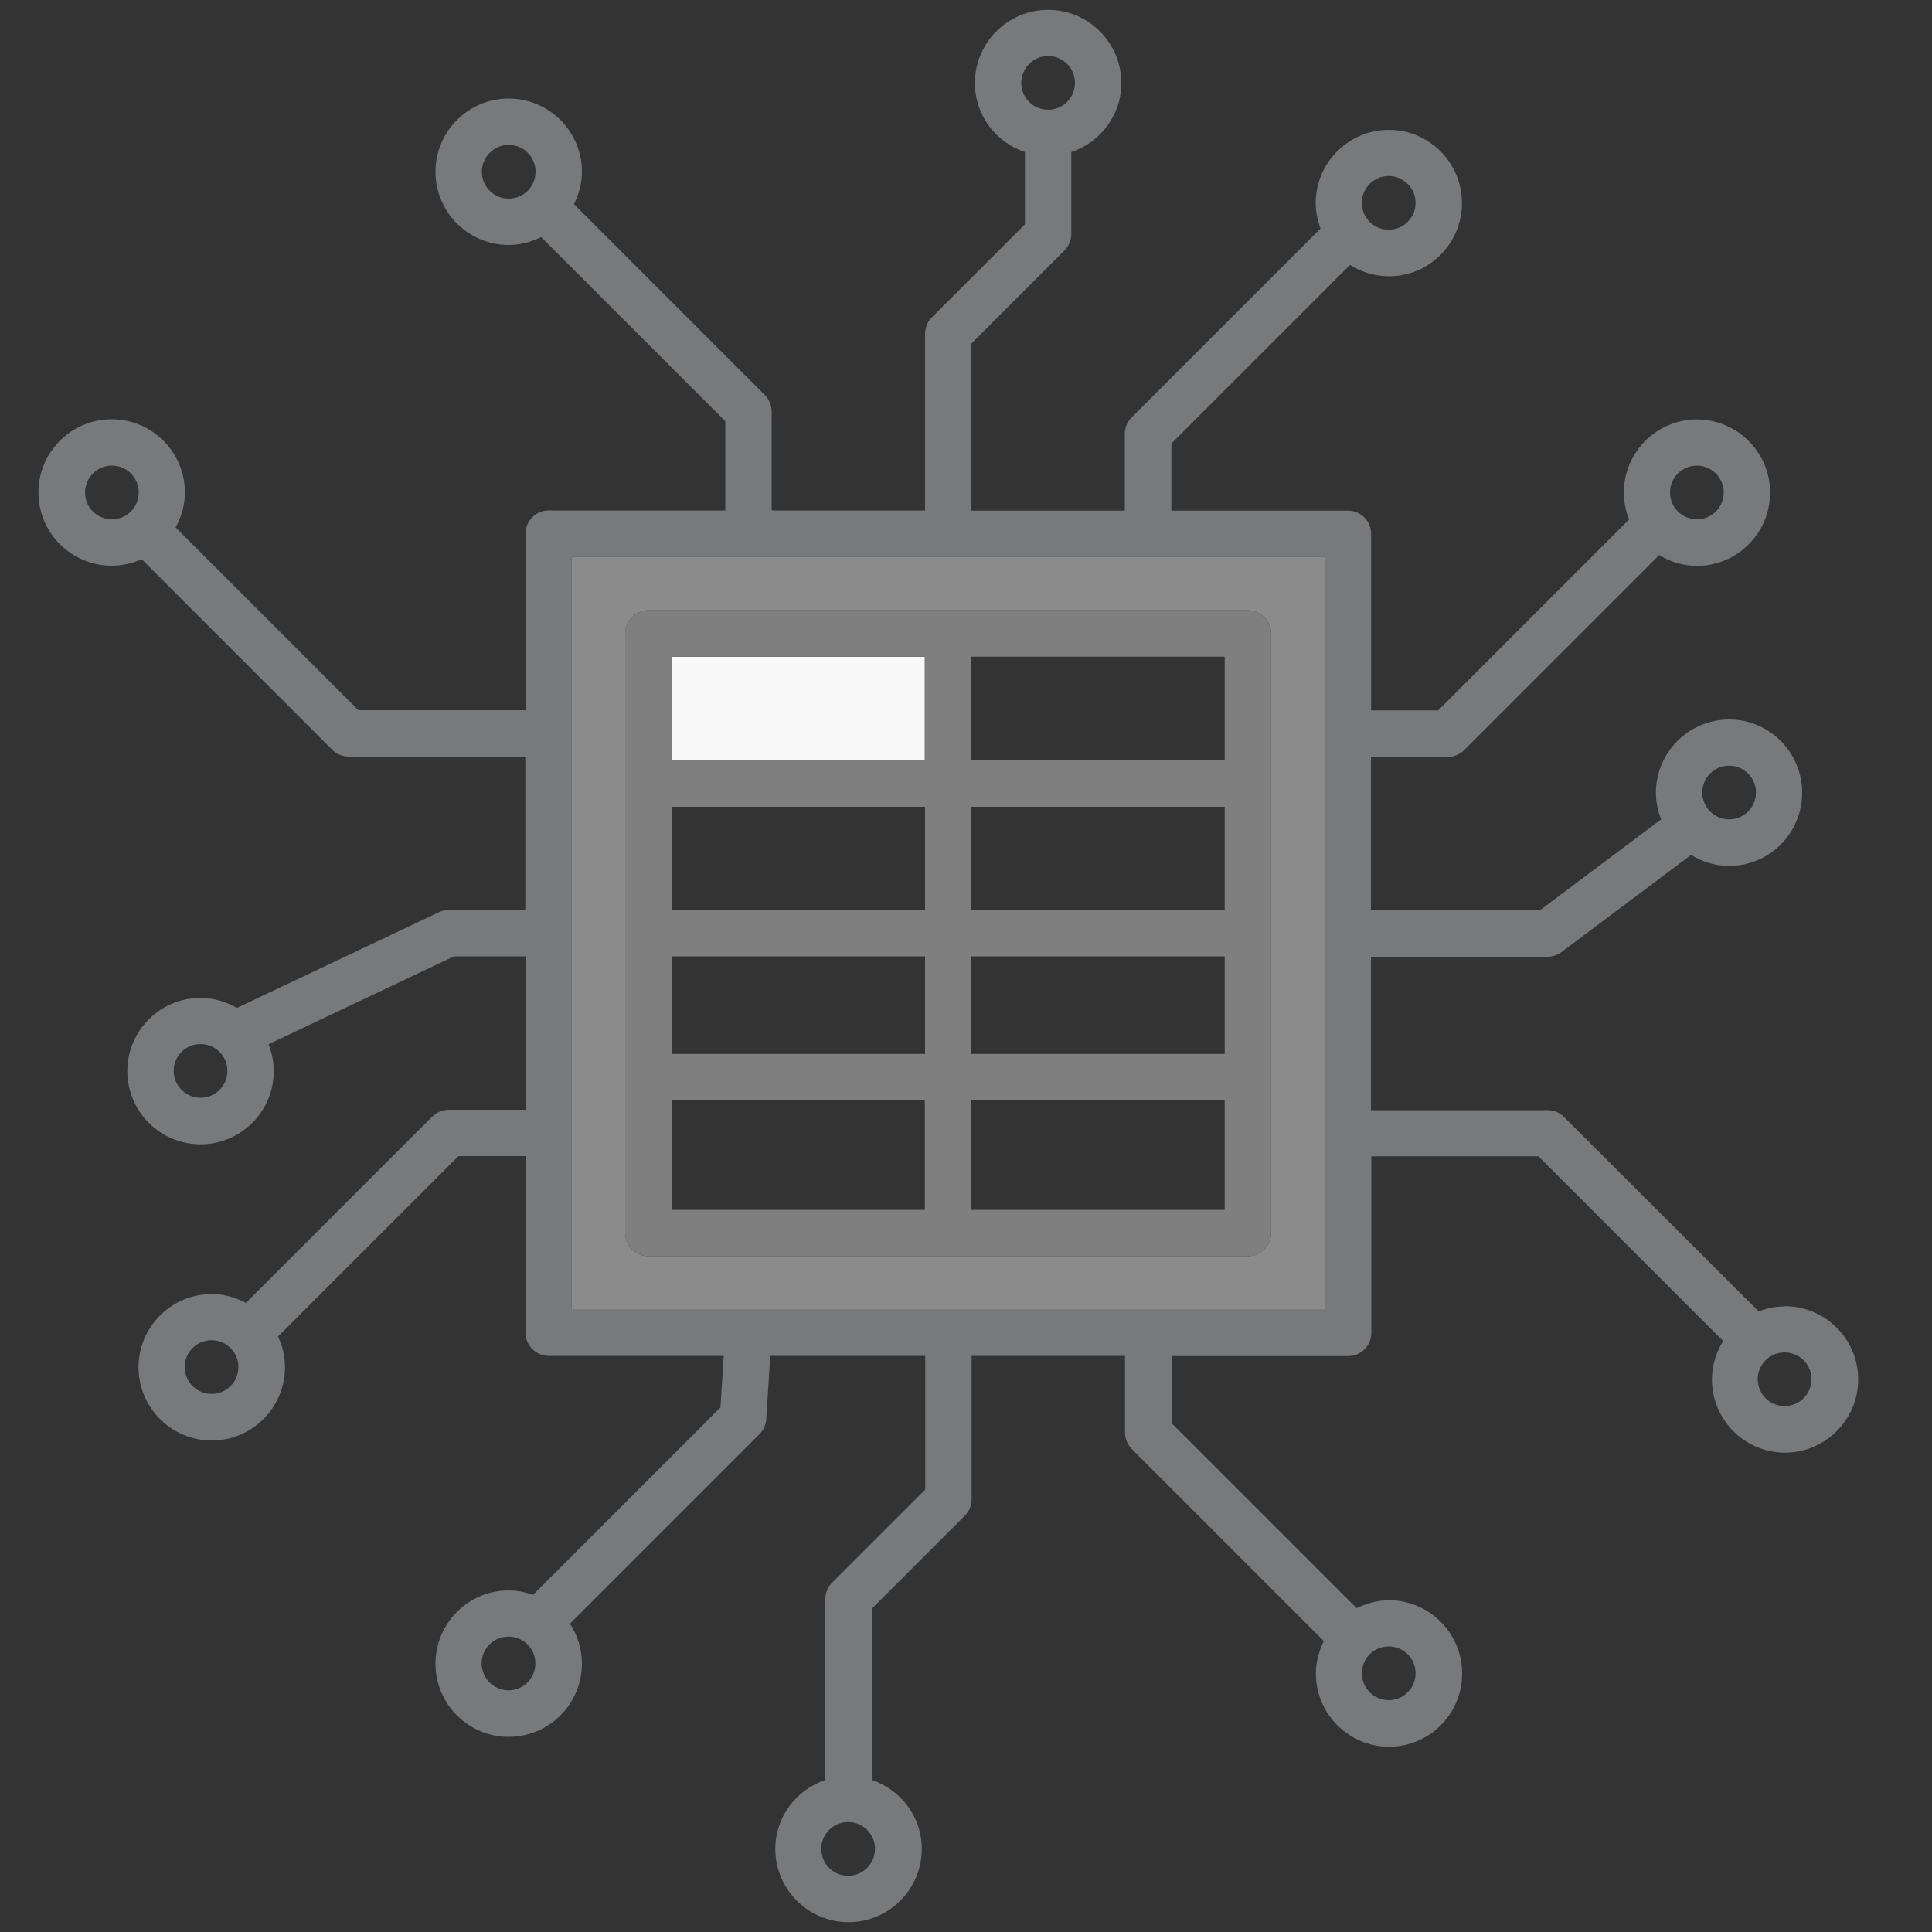 <?xml version="1.0" encoding="UTF-8"?>
<svg id="Layer_1" data-name="Layer 1" xmlns="http://www.w3.org/2000/svg" viewBox="0 0 100 100">
  <rect x="0" y="0" width="100" height="100" fill="#333333" stroke="none"/>
  <defs>
    <style>
      .cls-1 {
        fill: none;
      }

      .cls-1, .cls-2, .cls-3, .cls-4, .cls-5 {
        stroke-width: 0px;
      }

      .cls-2 {
        fill: #f9f9fa;
      }

      .cls-3 {
        fill: #78797b;
      }

      .cls-4 {
        fill: #8b8b8c;
      }

      .cls-5 {
        fill: #7f7f7f;
      }
    </style>
  </defs>
  <path class="cls-3" d="m92.37,67.62c-.47,0-.92.1-1.34.26l-10.08-10.07c-.22-.22-.53-.35-.85-.35h-9.14v-7.94h9.14c.26,0,.51-.08.72-.24l6.71-5.03c.57.35,1.24.57,1.97.57,2.09,0,3.78-1.7,3.78-3.79s-1.7-3.79-3.78-3.79-3.79,1.7-3.79,3.79c0,.49.1.95.27,1.38l-6.28,4.71h-8.74v-7.94h3.97c.32,0,.62-.13.85-.35l10.1-10.1c.57.35,1.24.56,1.95.56,2.09,0,3.79-1.7,3.79-3.79s-1.7-3.79-3.79-3.79-3.78,1.7-3.78,3.79c0,.49.1.96.27,1.39l-9.88,9.88h-3.47v-9.14c0-.66-.54-1.2-1.2-1.2h-9.14v-3.47l9.25-9.25c.58.37,1.27.59,2.01.59,2.09,0,3.78-1.7,3.78-3.79s-1.7-3.79-3.78-3.79-3.79,1.7-3.79,3.79c0,.47.1.91.25,1.32l-9.78,9.78c-.22.22-.35.53-.35.85v3.97h-7.94v-8.65l4.82-4.82c.22-.23.35-.53.35-.85v-4.24c1.5-.5,2.59-1.91,2.59-3.57,0-2.09-1.7-3.79-3.79-3.79s-3.79,1.7-3.79,3.79c0,1.67,1.09,3.07,2.59,3.57v3.74l-4.82,4.82c-.22.22-.35.53-.35.85v9.14h-7.94v-5.12c0-.32-.13-.62-.35-.85l-9.88-9.88c.25-.51.41-1.07.41-1.68,0-2.09-1.7-3.79-3.79-3.79s-3.79,1.7-3.79,3.79,1.7,3.79,3.79,3.79c.61,0,1.17-.16,1.68-.41l9.53,9.53v4.62h-9.14c-.66,0-1.2.54-1.2,1.2v9.14h-8.65l-9.46-9.46c.3-.54.48-1.15.48-1.81,0-2.09-1.7-3.79-3.79-3.79s-3.79,1.7-3.79,3.79,1.7,3.79,3.79,3.79c.55,0,1.07-.12,1.55-.34l9.87,9.87c.22.22.53.35.85.35h9.14v7.94h-3.97c-.18,0-.35.04-.51.12l-10.45,4.95c-.56-.32-1.19-.52-1.88-.52-2.09,0-3.79,1.7-3.79,3.79s1.7,3.79,3.79,3.79,3.79-1.7,3.79-3.79c0-.49-.1-.96-.27-1.39l9.6-4.55h3.7v7.94h-3.97c-.32,0-.62.13-.85.35l-9.65,9.65c-.53-.28-1.13-.46-1.77-.46-2.09,0-3.79,1.7-3.79,3.79s1.7,3.79,3.79,3.79,3.79-1.7,3.79-3.79c0-.57-.13-1.1-.36-1.59l9.34-9.34h3.47v9.14c0,.66.54,1.2,1.2,1.2h9.06l-.17,2.67-9.7,9.7c-.4-.14-.81-.23-1.26-.23-2.09,0-3.79,1.7-3.79,3.79s1.7,3.79,3.79,3.79,3.79-1.7,3.79-3.79c0-.76-.23-1.47-.62-2.07l9.81-9.81c.21-.21.33-.48.35-.77l.21-3.28h8.02v6.92l-4.82,4.82c-.23.22-.35.53-.35.85v9.36c-1.5.5-2.59,1.91-2.59,3.57,0,2.09,1.7,3.79,3.79,3.79s3.79-1.7,3.79-3.79c0-1.67-1.09-3.07-2.59-3.57v-8.86l4.82-4.82c.22-.22.35-.53.35-.85v-7.42h7.94v3.97c0,.32.13.62.35.85l9.94,9.94c-.25.51-.41,1.07-.41,1.68,0,2.09,1.7,3.79,3.79,3.79s3.78-1.7,3.78-3.79-1.7-3.79-3.78-3.79c-.61,0-1.17.16-1.68.41l-9.58-9.58v-3.47h9.14c.66,0,1.2-.54,1.2-1.2v-9.14h8.65l9.56,9.56c-.36.58-.58,1.26-.58,1.99,0,2.09,1.7,3.79,3.78,3.79s3.79-1.7,3.79-3.79-1.7-3.79-3.79-3.79Zm-2.87-27.99c.76,0,1.39.62,1.39,1.39s-.62,1.39-1.39,1.39-1.39-.62-1.39-1.39.62-1.39,1.39-1.39Zm-1.67-15.53c.76,0,1.39.62,1.39,1.39s-.62,1.39-1.39,1.39-1.39-.62-1.39-1.39.62-1.39,1.39-1.39Zm-15.95-14.99c.76,0,1.39.62,1.39,1.39s-.62,1.39-1.39,1.39-1.39-.62-1.39-1.39.62-1.39,1.39-1.39Zm-19.02-4.82c0-.76.62-1.39,1.39-1.39s1.39.62,1.39,1.39-.62,1.39-1.39,1.39-1.39-.62-1.39-1.39Zm-27.92,4.6c0-.76.62-1.39,1.39-1.39s1.39.62,1.39,1.39-.62,1.39-1.39,1.39-1.39-.62-1.39-1.39ZM4.4,25.49c0-.76.62-1.39,1.39-1.39s1.39.62,1.39,1.39-.62,1.39-1.39,1.39-1.39-.62-1.39-1.39Zm5.98,31.33c-.76,0-1.39-.62-1.39-1.39s.62-1.39,1.39-1.39,1.39.62,1.39,1.39-.62,1.39-1.39,1.39Zm.57,15.33c-.76,0-1.39-.62-1.39-1.39s.62-1.39,1.39-1.39,1.39.62,1.39,1.39-.62,1.39-1.39,1.39Zm15.37,15.34c-.76,0-1.39-.62-1.39-1.39s.62-1.39,1.39-1.39,1.39.62,1.39,1.39-.62,1.39-1.39,1.39Zm18.97,8.21c0,.76-.62,1.39-1.39,1.39s-1.39-.62-1.39-1.39.62-1.39,1.39-1.39,1.39.62,1.39,1.39Zm27.98-9.09c0,.76-.62,1.39-1.39,1.39s-1.39-.62-1.39-1.39.62-1.39,1.39-1.39,1.39.62,1.39,1.39Zm-4.71-18.83H29.59V28.82h38.97v38.97Zm23.81,5c-.76,0-1.39-.62-1.39-1.39s.62-1.39,1.39-1.39,1.39.62,1.39,1.39-.62,1.39-1.39,1.39Z"/>
  <circle class="cls-1" cx="71.88" cy="86.62" r="1.39"/>
  <path class="cls-1" d="m26.32,84.72c-.76,0-1.39.62-1.39,1.39s.62,1.39,1.39,1.39,1.39-.62,1.39-1.39-.62-1.39-1.39-1.39Z"/>
  <rect class="cls-1" x="34.76" y="56.96" width="13.11" height="5.66"/>
  <rect class="cls-1" x="50.28" y="41.76" width="13.11" height="5.34"/>
  <rect class="cls-1" x="50.28" y="49.5" width="13.11" height="5.05"/>
  <rect class="cls-1" x="50.28" y="56.96" width="13.11" height="5.66"/>
  <rect class="cls-1" x="50.28" y="33.99" width="13.11" height="5.37"/>
  <rect class="cls-1" x="34.76" y="49.5" width="13.11" height="5.05"/>
  <path class="cls-1" d="m86.44,25.49c0,.76.62,1.39,1.39,1.39s1.39-.62,1.39-1.39-.62-1.39-1.39-1.39-1.39.62-1.39,1.39Z"/>
  <path class="cls-4" d="m59.42,28.82h-29.83v38.97h38.97V28.82h-9.14Zm6.37,11.75v23.25c0,.66-.54,1.2-1.2,1.2h-31.03c-.66,0-1.2-.54-1.2-1.2v-31.03c0-.66.54-1.2,1.2-1.2h31.03c.66,0,1.2.54,1.2,1.2v7.77Z"/>
  <path class="cls-1" d="m10.95,69.38c-.76,0-1.39.62-1.39,1.39s.62,1.39,1.39,1.39,1.39-.62,1.39-1.39-.62-1.39-1.39-1.39Z"/>
  <circle class="cls-1" cx="71.88" cy="10.5" r="1.39"/>
  <path class="cls-1" d="m54.25,5.68c.76,0,1.39-.62,1.39-1.39s-.62-1.39-1.39-1.39-1.39.62-1.39,1.39.62,1.39,1.39,1.39Z"/>
  <path class="cls-1" d="m27.71,8.89c0-.76-.62-1.39-1.39-1.39s-1.39.62-1.39,1.39.62,1.39,1.39,1.39,1.39-.62,1.39-1.39Z"/>
  <path class="cls-1" d="m10.38,54.05c-.76,0-1.39.62-1.39,1.39s.62,1.39,1.39,1.39,1.39-.62,1.39-1.39-.62-1.39-1.39-1.39Z"/>
  <rect class="cls-1" x="34.76" y="41.76" width="13.11" height="5.34"/>
  <path class="cls-1" d="m7.17,25.49c0-.76-.62-1.39-1.39-1.39s-1.39.62-1.39,1.39.62,1.39,1.39,1.39,1.39-.62,1.39-1.39Z"/>
  <rect class="cls-2" x="34.76" y="33.99" width="13.11" height="5.37"/>
  <path class="cls-5" d="m64.59,31.59h-31.03c-.66,0-1.2.54-1.2,1.2v31.03c0,.66.54,1.2,1.2,1.2h31.03c.66,0,1.2-.54,1.2-1.2v-31.03c0-.66-.54-1.2-1.2-1.2Zm-1.2,15.51h-13.11v-5.34h13.11v5.34Zm-15.51,0h-13.11v-5.34h13.11v5.34Zm-13.11,2.4h13.11v5.05h-13.11v-5.05Zm15.51,0h13.11v5.05h-13.11v-5.05Zm13.11-10.14h-13.11v-5.37h13.11v5.37Zm-28.63-5.37h13.11v5.37h-13.11v-5.37Zm0,22.97h13.11v5.66h-13.11v-5.66Zm28.63,5.66h-13.11v-5.66h13.11v5.66Z"/>
</svg>